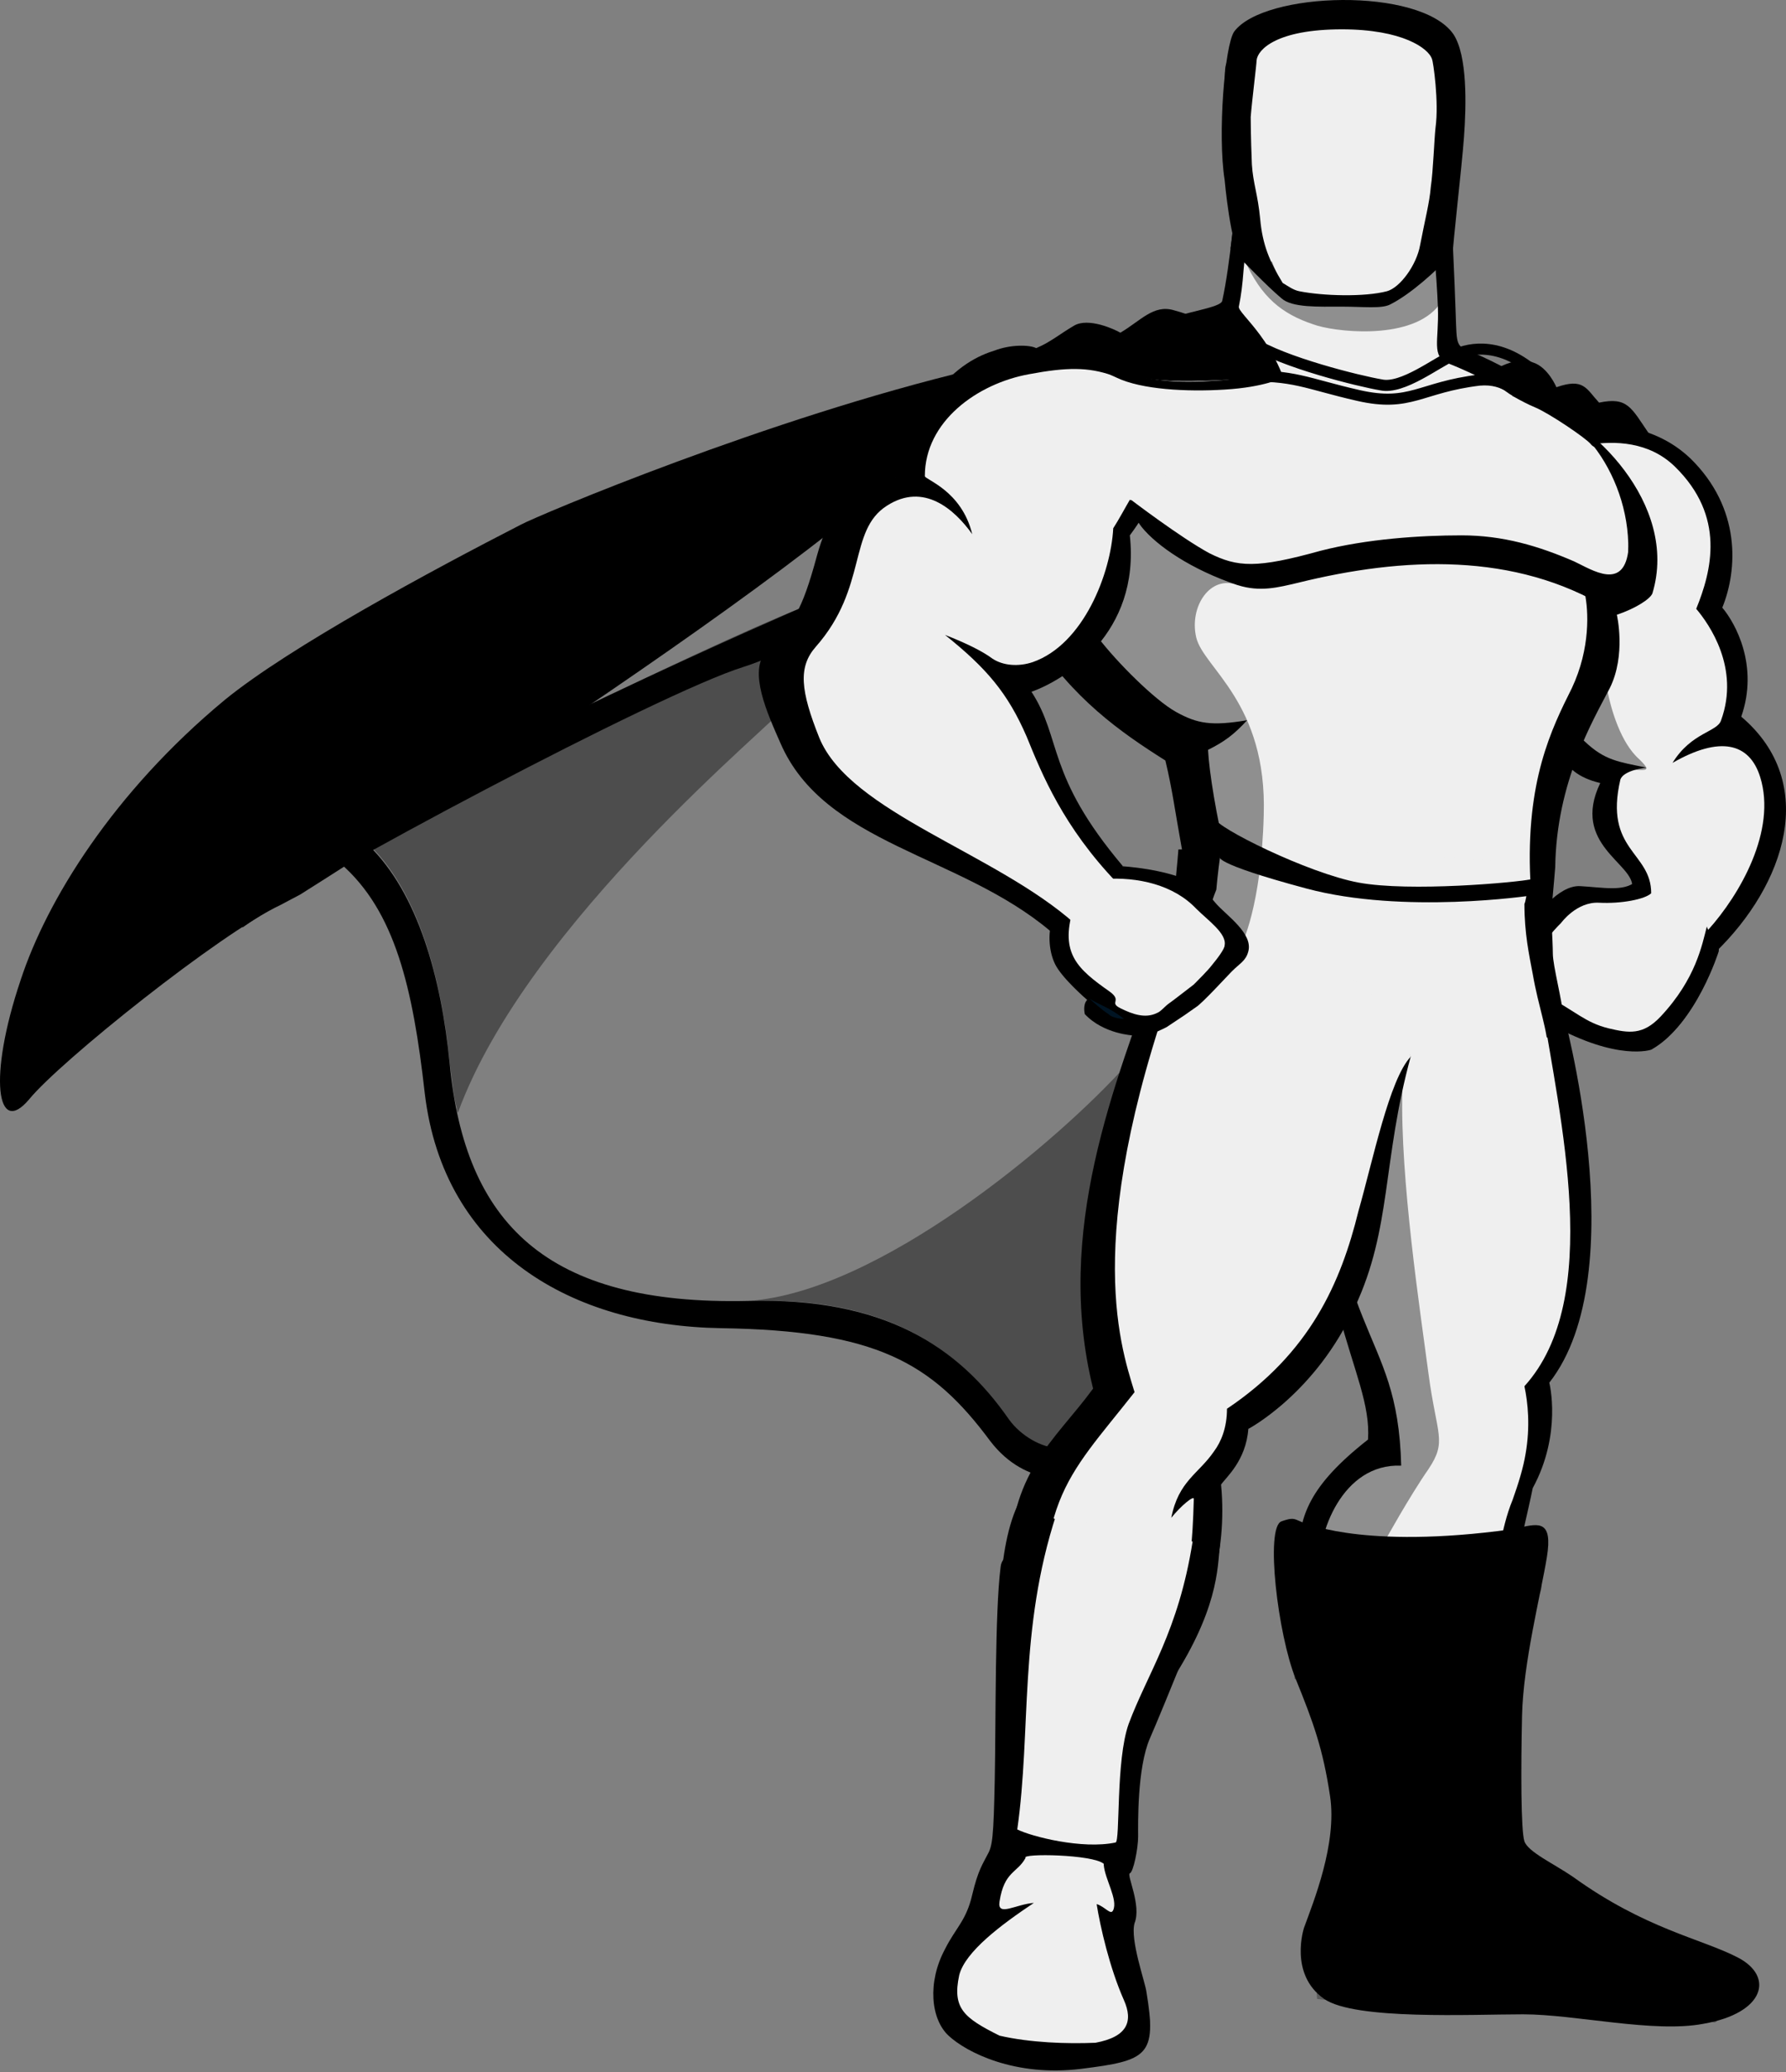 <svg width="256" height="297" viewBox="0 0 256 297" fill="none" xmlns="http://www.w3.org/2000/svg">
<rect x="0" y="0" width="256" height="297" fill="#808080" stroke="none"/>
<g clip-path="url(#clip0_140_35)">
<path d="M40.169 129.72C31.506 133.795 8.578 152.139 4.162 157.574C-0.424 163.009 -1.783 154.517 2.973 140.42C6.708 129.04 16.221 113.584 32.186 100.337C41.527 92.694 62.078 81.654 74.646 75.199C77.194 73.84 110.144 59.913 139.527 52.95C142.075 52.27 136.47 57.196 135.62 59.913C131.204 72.821 43.055 128.19 43.055 128.19L40.169 129.72Z" fill="black"/>
<path d="M164.324 285.466C165.853 294.637 164.494 295.317 154.983 296.506C145.472 297.695 138.508 294.128 135.961 291.751C133.413 289.372 132.904 284.108 135.451 279.352C136.981 276.295 138.509 275.276 139.359 271.539C140.208 267.973 140.887 267.123 141.566 265.765C142.245 264.575 142.416 263.386 142.585 255.064C142.755 246.742 142.585 231.116 143.435 224.493C144.284 217.699 173.668 227.549 173.668 227.549C173.668 227.549 166.703 244.873 164.835 249.119C162.967 253.366 163.137 261.518 163.137 263.216C163.137 264.915 162.458 268.311 161.948 268.481C161.438 268.651 163.646 273.067 162.627 275.615C161.947 277.993 164.155 284.108 164.324 285.466Z" fill="black"/>
<path d="M175.534 25.775C174.515 19.321 175.534 6.581 176.893 4.544C181.14 -1.231 203.558 -1.91 208.315 4.884C210.353 7.941 210.182 15.074 209.843 19.66C209.504 24.246 208.315 34.097 208.145 37.325C207.975 39.703 183.348 43.438 177.913 36.984C176.383 35.287 175.534 25.775 175.534 25.775Z" fill="black"/>
<path d="M225.469 268.991C235.829 276.465 243.812 277.823 249.076 280.54C254.341 283.259 252.983 288.524 244.151 290.052C237.017 291.41 225.808 288.693 218.335 288.693C210.862 288.693 194.217 289.543 189.801 286.486C184.706 282.919 186.913 276.294 186.913 276.294C188.272 272.559 191.669 264.235 190.65 257.442C189.631 250.649 188.271 246.912 185.724 240.627C183.177 234.344 181.309 218.888 183.687 218.039C186.065 217.189 185.385 218.039 188.442 218.717C191.499 219.396 194.896 220.416 201.52 220.416C208.145 220.416 215.447 219.396 217.996 218.887C220.543 218.378 222.581 217.868 221.731 223.133C220.882 228.398 218.335 238.249 218.165 245.892C217.996 253.535 217.996 262.368 218.505 263.896C219.014 265.424 222.751 267.123 225.469 268.991Z" fill="black"/>
<path d="M246.359 135.834C246.359 135.834 243.132 146.874 236.678 150.441C236.678 150.441 231.922 152.139 222.411 146.875C219.694 145.346 217.656 140.081 217.825 138.382C217.995 134.305 220.543 132.437 220.543 132.437C220.543 132.437 223.261 127.851 226.487 128.021C229.715 128.191 235.15 128.7 236.849 127.172C238.376 125.473 246.699 130.228 246.359 135.834Z" fill="black"/>
<path d="M177.063 29.002C177.063 29.002 176.384 37.665 175.195 43.099C175.025 44.119 169.93 44.627 166.193 46.157C173.326 66.537 216.297 66.367 221.902 56.347C219.185 54.479 213.75 51.592 211.202 50.573C208.654 49.553 208.824 49.723 208.654 44.968C208.485 40.211 208.145 31.38 207.804 29.002C207.465 26.624 181.139 26.624 177.063 29.002Z" fill="black"/>
<path d="M178.761 29.002C178.761 29.002 178.761 33.927 178.252 38.683C178.082 40.891 177.912 42.249 177.573 43.948C177.403 44.967 183.347 49.042 185.046 58.045C193.198 76.218 212.052 67.216 219.864 58.554C217.146 56.685 212.73 54.138 207.636 52.1C205.087 51.08 206.276 48.873 206.107 44.118C205.937 39.362 205.257 32.398 204.918 29.851C204.577 27.303 182.838 26.624 178.761 29.002Z" fill="#EFEFEF"/>
<path d="M177.063 29.002C177.063 29.002 176.892 32.06 176.384 35.626C178.591 37.833 181.479 40.891 183.687 42.76C185.216 44.119 188.952 43.949 192.349 43.949C195.406 43.949 198.124 44.288 199.313 43.609C202.031 42.25 205.937 38.854 208.145 36.306C207.976 33.249 207.806 30.361 207.636 29.002C207.465 26.624 181.138 26.624 177.063 29.002Z" fill="black"/>
<path d="M192.519 41.91C190.48 41.91 188.102 41.74 186.234 41.4C185.384 41.231 184.535 40.721 183.856 40.381C182.667 39.532 181.478 38.514 180.12 37.494C177.402 35.456 177.233 34.267 177.233 33.758C178.422 23.057 176.892 14.056 176.892 14.056C176.892 14.056 175.703 9.47 182.157 8.281C188.611 7.092 192.518 6.922 192.518 6.922C192.518 6.922 196.595 6.922 202.878 8.281C209.332 9.47 208.143 14.056 208.143 14.056C208.143 14.056 206.615 23.057 207.804 33.758C207.804 34.267 207.635 35.456 204.916 37.494C202.538 39.192 200.67 41.06 198.803 41.4C196.934 41.74 194.556 41.91 192.519 41.91Z" fill="black"/>
<path d="M192.519 2.506C181.309 2.506 179.1 5.563 175.873 8.96C175.195 9.809 175.703 14.905 176.893 25.775H178.422C178.422 25.775 177.402 22.717 177.572 19.151C177.742 15.584 178.422 15.755 177.911 14.905C177.233 13.885 175.873 12.187 178.931 10.489C181.988 8.79 186.743 11.847 192.519 12.017C198.293 11.847 203.219 8.79 206.275 10.489C209.332 12.187 207.974 13.885 207.295 14.905C206.616 15.924 207.465 15.584 207.635 19.151C207.804 22.717 206.785 25.775 206.785 25.775H208.313C209.332 14.905 210.012 10.149 209.502 9.3C206.615 5.563 203.728 2.676 192.519 2.506Z" fill="black"/>
<path d="M246.359 136.343C246.359 136.343 243.132 146.703 236.848 150.27C235.489 149.591 235.659 148.572 234.47 147.043C234.13 146.534 232.941 146.193 232.432 145.684C231.923 145.175 232.093 144.325 231.243 143.647C230.563 142.967 230.054 143.476 229.374 142.967C228.696 142.288 228.525 141.439 228.016 140.93C227.676 140.59 226.317 140.42 225.978 140.08C225.128 139.231 217.656 137.702 217.996 136.004C218.674 133.455 220.034 131.587 220.034 131.587C220.034 131.587 223.261 126.832 226.487 127.001C229.714 127.171 232.771 127.851 234.47 126.323C236.339 124.623 246.869 130.908 246.359 136.343Z" fill="black"/>
<path d="M224.279 61.272C224.279 61.272 234.979 58.724 242.283 65.689C249.587 72.822 249.076 81.653 246.869 87.088C248.737 89.296 252.134 95.41 249.587 102.714C260.796 112.225 255.87 126.832 245.85 136.513C245.85 136.513 243.472 127.681 233.961 127.171C234.3 123.775 225.129 121.057 229.375 112.225C222.921 110.696 223.091 106.28 222.072 100.846C221.222 95.41 224.279 61.272 224.279 61.272Z" fill="black"/>
<path d="M220.373 66.028C220.373 66.028 232.771 59.744 240.075 66.877C247.378 74.011 245.339 81.823 243.132 87.258C244.999 89.466 249.415 95.751 246.698 103.223C246.188 104.922 242.452 104.922 239.734 109.338C246.527 105.43 250.774 106.45 252.302 111.375C254.68 119.018 249.415 128.19 244.829 133.285C244.829 133.115 244.659 132.945 244.659 132.776C243.98 135.324 243.131 140.249 238.036 145.684C235.488 148.401 233.45 148.062 230.562 147.382C227.166 146.533 225.977 145.003 221.221 142.457C218.504 140.928 220.032 139.06 220.032 137.531C220.032 137.192 220.372 136.681 220.882 136.003C221.221 135.153 222.24 133.795 223.769 132.266C223.769 132.266 225.977 129.209 229.205 129.379C232.432 129.549 235.828 128.87 236.678 128.02C236.678 122.076 229.884 121.906 232.262 111.715C232.432 111.206 233.281 110.356 235.998 110.017C231.921 109.167 230.054 108.997 227.166 106.28C225.128 104.412 223.6 102.034 223.089 98.977C222.071 93.712 220.373 66.028 220.373 66.028Z" fill="#EFEFEF"/>
<path d="M184.536 55.328C183.517 53.969 178.252 47.176 168.231 44.458C165.343 43.608 163.475 45.987 160.589 47.685C159.739 47.176 156.002 45.477 153.964 46.665C151.927 47.854 150.568 49.044 148.529 49.892C147.51 49.383 144.793 49.383 142.585 50.232C140.377 50.911 136.98 52.44 133.753 56.856C131.715 64.159 169.759 58.724 169.759 58.724L184.536 55.328Z" fill="black"/>
<path d="M216.806 58.046C216.806 58.046 216.806 56.177 216.636 54.479C216.636 54.14 215.278 53.29 215.278 52.951L214.938 52.611C214.938 52.611 217.656 51.082 219.694 51.932C221.901 52.611 223.09 55.498 223.09 55.498C226.997 54.14 227.336 55.668 229.205 57.706C233.281 56.857 233.79 58.385 236.338 62.122C236.338 62.122 233.281 61.613 227.337 62.631C221.562 63.48 216.806 57.876 216.806 58.046Z" fill="black"/>
<path d="M158.38 52.95C158.38 52.95 168.061 56.346 176.214 55.837C184.366 55.158 198.293 54.479 205.766 58.895C205.766 58.895 213.409 56.176 220.543 58.045C227.677 59.913 240.754 72.142 236.849 85.05C236.508 85.9 234.3 87.258 231.753 88.108C231.753 88.108 233.112 93.882 230.734 98.638C228.356 103.224 223.091 112.056 222.921 124.284C222.752 126.322 222.412 130.568 222.072 132.606C208.824 132.097 188.443 127.171 168.401 127.511C168.571 125.304 168.741 123.945 168.911 121.737H169.42C168.401 116.132 168.061 113.244 167.041 108.998C160.587 104.922 153.793 100.167 148.02 91.165C142.415 82.162 158.38 52.95 158.38 52.95Z" fill="black"/>
<path d="M223.94 144.666C223.94 144.666 234.47 182.371 222.072 198.167C222.072 198.167 223.94 205.47 219.694 213.283C219.014 216.679 218.165 219.737 217.656 223.133C215.448 237.23 211.711 243.175 210.692 265.764L200.5 265.594C200.5 265.594 199.311 249.289 195.745 240.627C193.708 235.703 185.724 229.078 186.065 222.454C186.404 217.359 187.423 213.113 196.086 206.319C196.765 196.468 186.914 187.126 188.443 150.44L223.94 144.666Z" fill="black"/>
<path d="M220.883 143.136C223.601 160.46 229.884 186.107 218.505 198.675C219.014 201.053 219.354 204.45 218.674 208.356C218.335 210.394 217.655 212.602 216.806 214.979C215.108 219.056 214.428 225 213.919 228.566C211.711 242.663 211.711 243.344 210.692 265.933L200.5 265.763C200.5 265.763 199.311 249.458 195.745 240.796C193.708 235.871 189.461 231.625 189.122 225.001C188.782 219.906 192.349 209.716 200.842 210.055C200.332 189.504 190.82 193.58 188.273 150.779L220.883 143.136Z" fill="#EFEFEF"/>
<path d="M158.381 52.95C158.381 52.95 162.117 54.139 166.193 54.479C170.27 54.818 174.686 54.479 178.591 54.309C186.744 53.63 198.293 52.78 205.937 57.196C205.937 57.196 210.182 55.837 214.769 56.176C216.807 56.346 218.845 58.045 221.223 58.725C228.696 60.592 235.829 72.991 232.601 84.201C232.262 85.051 229.884 84.201 227.166 85.051C227.675 87.429 228.016 92.864 225.298 98.638C222.411 104.414 218.674 111.887 219.353 126.154C201.52 125.304 193.537 124.116 175.873 123.266C174.345 116.981 173.325 110.697 173.155 107.47C175.534 106.281 176.891 105.263 178.761 103.225C173.666 104.074 171.627 103.734 168.569 102.035C165.512 100.337 160.077 94.902 157.36 91.335C157.021 90.995 155.153 96.6 150.907 96.771C149.377 94.562 155.831 88.278 154.642 85.9C150.397 77.238 158.381 52.95 158.381 52.95Z" fill="#EFEFEF"/>
<path d="M222.24 129.039C222.24 129.039 222.58 135.154 222.58 136.682C222.58 138.381 223.939 143.476 224.108 145.854C222.24 149.081 214.088 156.385 199.311 159.102C184.705 162.159 165.343 139.231 165.343 139.231C165.852 137.023 167.551 130.568 168.74 127.172C168.91 126.832 169.249 125.982 169.249 125.643C170.779 123.435 222.24 129.039 222.24 129.039Z" fill="black"/>
<path d="M218.505 129.55C218.505 133.796 219.184 136.853 219.694 139.571C220.543 144.496 221.901 147.723 221.901 150.95C221.901 160.801 208.993 159.102 198.122 159.442C183.516 162.5 171.117 139.571 171.117 139.571C172.136 135.664 172.816 131.249 174.344 127.512C174.513 125.474 174.854 122.926 175.023 121.737C195.744 121.737 210.351 122.926 218.843 123.774C219.184 125.643 218.844 128.87 218.505 129.55Z" fill="#EFEFEF"/>
<path d="M202.199 151.459C202.199 151.459 193.198 131.418 166.192 137.363C159.739 155.536 151.076 176.427 156.681 199.016C151.076 206.659 144.622 210.906 144.622 225.002C144.622 239.099 145.302 241.477 145.302 241.477L165.173 242.497C165.173 242.497 171.627 234.175 174.174 225.173C174.854 222.625 175.534 218.039 175.024 212.775C175.703 211.756 178.591 209.378 178.931 204.792C178.931 204.792 188.612 199.697 194.217 187.299C199.483 176.087 198.123 166.406 202.199 151.459Z" fill="black"/>
<path d="M202.199 151.459C201.69 149.591 194.896 131.248 169.759 136.683C154.983 176.087 160.418 192.392 162.625 199.525C152.604 212.263 148.019 214.98 150.058 240.797H163.306C169.419 231.116 170.779 227.549 171.118 214.811C171.118 214.301 169.25 215.83 167.891 217.528C168.911 212.263 171.798 211.244 174.006 208.017C175.025 206.658 175.873 204.62 175.873 201.903C187.762 193.92 192.179 183.899 194.726 173.539C196.765 166.406 199.142 154.686 202.199 151.459Z" fill="#EFEFEF"/>
<path d="M160.248 124.115C160.248 124.115 164.834 124.284 168.911 125.643C172.818 127.002 172.818 127.85 174.346 129.55C175.874 131.249 179.611 133.796 178.932 136.343C178.592 137.702 177.743 138.042 176.554 139.231C176.045 139.74 172.307 143.816 171.458 144.326C170.949 144.665 170.269 145.175 169.76 145.515C169.251 145.854 167.723 146.874 167.212 147.213C165.514 148.063 164.325 148.572 162.457 148.402C162.457 148.402 158.211 148.232 155.493 145.345C155.493 145.345 155.153 143.986 155.833 143.307C155.833 143.307 152.266 140.25 151.247 138.212C150.227 136.175 150.227 133.287 150.907 131.759C151.247 130.229 157.87 125.983 160.248 124.115Z" fill="black"/>
<path d="M164.495 289.373L163.986 293.619C163.986 293.619 162.457 295.487 151.078 295.318C139.528 295.148 136.471 291.582 135.452 289.713L134.773 285.297C134.773 285.297 136.981 282.07 137.491 282.07C141.227 282.409 153.966 287.505 162.798 288.863C163.645 288.863 163.815 289.203 164.495 289.373Z" fill="black"/>
<path d="M189.122 280.71C189.122 282.578 188.952 282.578 188.952 284.447C190.99 285.975 196.086 286.825 205.766 286.654C219.863 286.315 232.941 290.901 248.906 288.182L249.076 285.126L247.548 284.956L190.99 280.37L189.122 280.71Z" fill="black"/>
<path d="M201.52 286.655C202.879 286.655 204.238 286.655 205.766 286.655C214.938 286.316 223.6 288.354 232.941 288.863C237.867 288.693 243.981 287.504 243.472 283.938L195.236 279.861C192.349 283.088 194.556 285.805 201.52 286.655Z" fill="black"/>
<path d="M146.151 215.151C147.68 216.17 158.04 222.284 174.855 221.435C174.515 224.662 174.685 230.946 167.212 241.986C163.475 247.421 160.247 256.932 159.569 268.992C159.739 271.709 161.267 274.086 159.229 277.654C159.908 279.861 162.626 284.277 163.985 286.994C165.343 289.713 166.023 292.77 157.02 292.94C147.849 293.109 133.072 292.09 135.111 284.957C136.131 281.221 139.018 277.314 139.358 275.785C139.697 274.257 139.697 269.671 142.584 266.613C145.132 258.122 144.283 249.969 143.774 242.326C142.924 234.343 142.754 221.605 146.151 215.151Z" fill="black"/>
<path d="M161.947 76.728C174.006 60.592 163.815 47.685 144.453 51.591C136.64 53.119 128.828 58.555 128.318 68.405C125.77 68.745 119.996 69.084 117.108 79.615C114.901 87.767 113.712 89.296 109.805 93.371C107.257 96.259 109.975 102.204 111.843 106.45C118.127 121.057 137.489 122.415 150.567 133.455C154.983 132.266 159.569 127.342 160.928 124.115C149.888 111.036 152.265 105.941 147.849 99.147C152.605 97.448 163.475 90.825 161.947 76.728Z" fill="black"/>
<path d="M159.569 75.709C160.247 74.689 161.437 72.482 161.947 71.632C162.117 71.462 163.985 74.689 164.155 74.52C168.74 67.046 169.929 56.176 164.664 55.157C163.474 54.987 161.267 54.478 159.399 53.798C156.002 52.609 152.945 52.609 147.51 53.629C140.037 54.987 132.564 60.422 132.564 68.235C132.564 68.745 137.828 70.273 139.357 76.558C136.809 72.991 132.393 69.084 127.128 72.481C121.523 76.047 124.41 84.2 116.937 92.692C114.389 95.58 114.729 98.977 117.446 105.77C121.862 116.471 142.753 122.245 154.133 132.436C156.85 131.247 158.718 128.529 160.077 126.491C152.434 118.509 149.377 111.035 147.169 105.6C144.452 99.316 141.394 95.75 135.45 90.993C138.507 92.182 140.886 93.371 142.243 94.39C143.771 95.409 145.979 95.579 148.018 94.899C155.323 92.353 159.229 82.162 159.569 75.709Z" fill="#EFEFEF"/>
<path d="M233.451 78.427C232.941 84.88 228.186 81.653 225.638 80.464C220.543 78.256 215.447 76.728 209.503 76.728C203.558 76.728 195.915 77.237 189.292 78.936C180.12 81.483 177.402 81.314 173.326 79.275C169.25 77.067 162.118 71.632 162.118 71.632C162.118 71.632 161.947 73.331 163.646 75.539C165.853 78.256 170.78 81.653 177.403 83.861C180.63 84.88 183.178 84.2 186.066 83.521C201.182 79.785 217.146 79.105 230.564 87.258C231.244 87.597 233.622 86.578 234.641 85.05C235.998 82.843 233.451 78.427 233.451 78.427Z" fill="black"/>
<path d="M156.172 143.136C157.531 143.986 159.229 144.495 161.097 146.024C161.097 146.024 159.569 146.024 158.89 145.345C158.04 144.836 156.342 143.307 156.172 143.136Z" fill="#001423"/>
<path d="M205.257 8.451C204.747 6.922 201.01 4.204 192.349 4.204C183.007 4.204 180.289 7.092 180.12 8.62C180.12 9.13 179.441 14.566 179.271 16.773C179.271 16.773 179.271 19.49 179.44 23.566C179.61 26.284 180.289 27.812 180.629 31.379C180.968 35.115 181.988 37.493 183.856 40.551C184.706 41.059 185.384 41.57 186.234 41.74C189.631 42.419 195.576 42.589 198.803 41.74C200.67 41.23 203.049 38.003 203.558 35.116C204.237 31.549 204.916 29.001 205.086 26.794C205.426 24.587 205.596 19.66 205.765 18.301C206.275 14.566 205.426 8.79 205.257 8.451Z" fill="#EFEFEF"/>
<path d="M187.423 218.378C187.423 218.378 196.425 222.285 218.675 218.887C218.675 218.887 212.391 250.479 215.279 266.273C215.279 266.273 218.165 270.35 239.566 278.162C239.566 278.162 249.077 280.54 248.738 285.297C248.738 285.297 249.077 286.316 237.528 285.975C225.979 285.635 215.109 283.597 207.465 283.597C199.822 283.597 191.67 283.937 190.312 281.73C188.783 279.692 190.651 274.426 192.859 271.368C195.238 268.142 194.557 265.763 194.388 259.989C193.877 244.873 182.327 229.248 187.423 218.378Z" fill="black"/>
<path opacity="0.3" d="M191.33 273.747C194.217 275.105 198.464 276.125 201.691 276.125C201.691 276.125 200.501 281.73 202.369 285.127C204.237 288.524 188.782 286.486 188.782 286.486L188.103 274.427L191.33 273.747Z" fill="black"/>
<path opacity="0.3" d="M236.338 288.354C239.056 287.504 240.925 284.447 238.717 281.56C236.338 278.673 234.3 278.163 237.357 277.994C240.415 277.824 251.624 284.617 251.624 284.617L245.849 289.882L236.338 288.354Z" fill="black"/>
<path opacity="0.3" d="M185.045 227.889C188.952 229.248 194.896 229.587 199.992 229.417C205.086 229.248 212.73 228.567 217.656 226.87C222.581 225.171 220.543 228.738 220.543 228.738L217.825 231.286C217.825 231.286 211.371 233.833 200.841 233.664C188.443 233.494 184.706 232.135 184.706 232.135L185.045 227.889Z" fill="black"/>
<path opacity="0.3" d="M185.384 236.381C189.292 237.741 195.235 238.08 200.331 237.91C205.426 237.741 212.22 237.741 217.146 235.872C219.183 235.193 217.995 238.08 217.995 238.08L217.146 239.608C217.146 239.608 210.521 241.987 200.161 241.816C187.762 241.646 185.554 240.627 185.554 240.627L185.384 236.381Z" fill="black"/>
<path d="M174.175 117.321C174.175 118.51 187.423 125.134 194.726 126.493C202.03 127.851 217.316 126.493 219.693 125.983L219.353 128.361C219.353 128.361 201.18 131.079 187.253 127.342C173.326 123.606 174.855 122.756 174.855 122.756L174.175 117.321Z" fill="black"/>
<path d="M145.811 262.197C147.848 263.217 155.152 265.085 159.908 264.066C160.586 263.896 159.908 252.346 161.776 247.081C164.494 239.778 168.91 233.833 170.947 220.926C163.813 220.246 155.662 218.378 151.415 217.019C145.981 233.664 147.849 247.93 145.811 262.197Z" fill="#EFEFEF"/>
<path d="M157.191 272.898C158.38 273.237 159.229 274.596 159.569 273.748C160.248 272.218 158.38 269.332 158.21 267.294C158.21 267.124 158.21 267.294 158.21 267.124C156.682 265.765 146.321 265.595 147.001 266.274C145.812 268.482 143.944 268.142 143.265 272.559C142.926 274.766 145.643 272.898 148.19 272.728C143.604 275.785 138.339 279.692 137.49 283.088C136.471 287.844 138.169 289.203 143.265 291.751C147.681 292.77 152.946 292.94 157.022 292.77C161.608 291.92 162.458 289.713 161.098 286.656C159.059 282.069 157.701 276.125 157.191 272.898Z" fill="#EFEFEF"/>
<path d="M159.059 52.27C164.664 55.498 172.477 54.649 175.364 54.478C176.044 54.478 182.838 53.289 183.177 53.459C183.856 53.629 183.856 54.138 183.856 54.138C183.856 54.138 181.309 55.497 175.534 55.836C170.099 56.175 163.645 55.836 160.079 54.138C155.832 52.27 159.059 52.27 159.059 52.27Z" fill="black"/>
<path d="M216.806 55.497C217.825 56.176 224.449 58.724 227.337 61.781C229.885 64.499 228.526 64.329 228.016 63.65C227.337 62.8 222.071 59.234 220.033 58.385C217.995 57.536 215.447 56.007 215.447 55.667C215.447 55.328 216.806 55.497 216.806 55.497Z" fill="black"/>
<path d="M158.209 125.982C163.135 125.643 168.23 126.832 171.457 130.228C173.156 131.927 175.873 133.795 175.534 135.493C175.534 136.003 174.514 137.362 173.666 138.381C173.157 139.06 171.628 140.588 171.118 141.098C170.439 141.608 168.061 143.477 167.552 143.816C167.042 144.156 166.363 145.006 165.853 145.175C164.155 146.025 162.287 145.345 160.588 144.496C158.891 143.647 160.928 143.477 159.06 142.118C154.474 138.891 151.926 136.682 153.795 130.398C153.964 129.209 155.832 127.85 158.209 125.982Z" fill="#EFEFEF"/>
<path opacity="0.4" d="M114.9 87.089C99.614 93.203 60.719 112.566 49.68 118.511C58.852 124.285 63.098 138.212 64.457 152.309C64.626 153.668 64.796 154.857 64.966 156.216C65.135 157.405 65.306 158.253 65.475 158.764C65.475 158.934 65.475 159.273 65.645 159.443C75.666 132.098 111.502 103.225 112.862 101.016C113.54 99.998 112.012 95.581 114.39 91.336C117.448 85.9 123.393 83.522 114.9 87.089Z" fill="black"/>
<path opacity="0.4" d="M151.247 215.321C159.059 199.696 159.229 184.749 159.059 167.255C159.059 159.951 164.324 149.59 161.608 152.478C151.416 163.857 125.77 185.258 107.257 186.446C133.243 185.598 143.434 198.676 151.247 215.321Z" fill="black"/>
<path d="M34.733 132.946C44.414 125.983 94.519 99.318 106.578 95.581C118.636 91.674 114.9 87.088 114.9 87.088C114.9 87.088 65.984 108.148 36.771 126.322" fill="black"/>
<path opacity="0.4" d="M177.402 83.862C173.496 82.333 170.439 86.919 171.458 91.335C172.478 95.751 181.649 100.676 181.139 116.812C180.799 130.06 177.912 135.494 177.912 135.494L171.458 127.343C171.458 127.343 170.439 108.999 168.231 106.281C166.024 103.564 159.059 98.638 156.342 96.091C153.624 93.543 159.399 90.146 159.059 85.39C158.72 80.805 161.947 71.633 161.947 71.633L177.402 83.862Z" fill="black"/>
<path opacity="0.4" d="M201.011 156.215C200.671 168.953 203.559 187.806 204.747 196.808C205.936 205.81 207.465 206.489 204.747 210.566C202.03 214.472 198.463 220.926 198.463 220.926L186.744 219.907C186.744 219.907 196.085 208.018 196.594 205.81C197.103 203.602 191.838 186.788 191.838 186.788L201.011 156.215Z" fill="black"/>
<path opacity="0.4" d="M178.422 37.325C180.8 42.589 183.687 44.967 188.272 46.496C190.99 47.515 201.69 48.874 205.936 44.118C207.804 41.91 206.615 35.965 206.615 35.965L196.934 43.778L183.856 41.4L182.328 37.494L178.422 37.325Z" fill="black"/>
<path d="M179.44 49.044C183.856 51.931 194.896 54.649 197.953 55.158C201.01 55.837 205.935 51.931 208.314 50.912C210.862 49.723 215.278 49.044 220.373 53.63C220.882 54.139 219.184 56.347 219.184 56.347C219.013 56.177 217.995 56.177 216.635 55.497C215.277 54.819 214.088 54.308 212.05 54.478C203.557 55.497 202.199 58.385 194.726 56.686C187.253 54.986 185.384 53.629 178.082 53.968" stroke="black" stroke-width="1.586" stroke-linejoin="round"/>
<path d="M151.586 208.187C151.247 207.847 151.926 207.508 151.586 207.508C149.379 207.508 146.321 205.809 144.622 203.431C137.319 192.901 126.618 185.938 107.256 186.447C78.213 187.126 66.663 175.238 64.456 152.479C63.267 140.08 59.87 128.021 52.906 121.227L48.83 123.775C56.642 130.569 59.19 141.609 60.889 156.725C63.606 179.484 81.949 190.014 103.35 190.354C125.599 190.693 133.582 195.279 141.904 206.49C144.621 210.056 147.679 211.245 150.056 211.755L151.586 208.187Z" fill="black"/>
<path opacity="0.4" d="M230.394 98.978C230.904 101.525 232.262 106.45 234.98 108.828C236.169 110.017 236.339 110.356 235.32 110.356C234.3 110.356 226.827 110.017 226.827 110.017L224.789 106.45L230.394 98.978Z" fill="black"/>
</g>
<defs>
<clipPath id="clip0_140_35">
<rect width="256" height="296.742" fill="white"/>
</clipPath>
</defs>
</svg>
